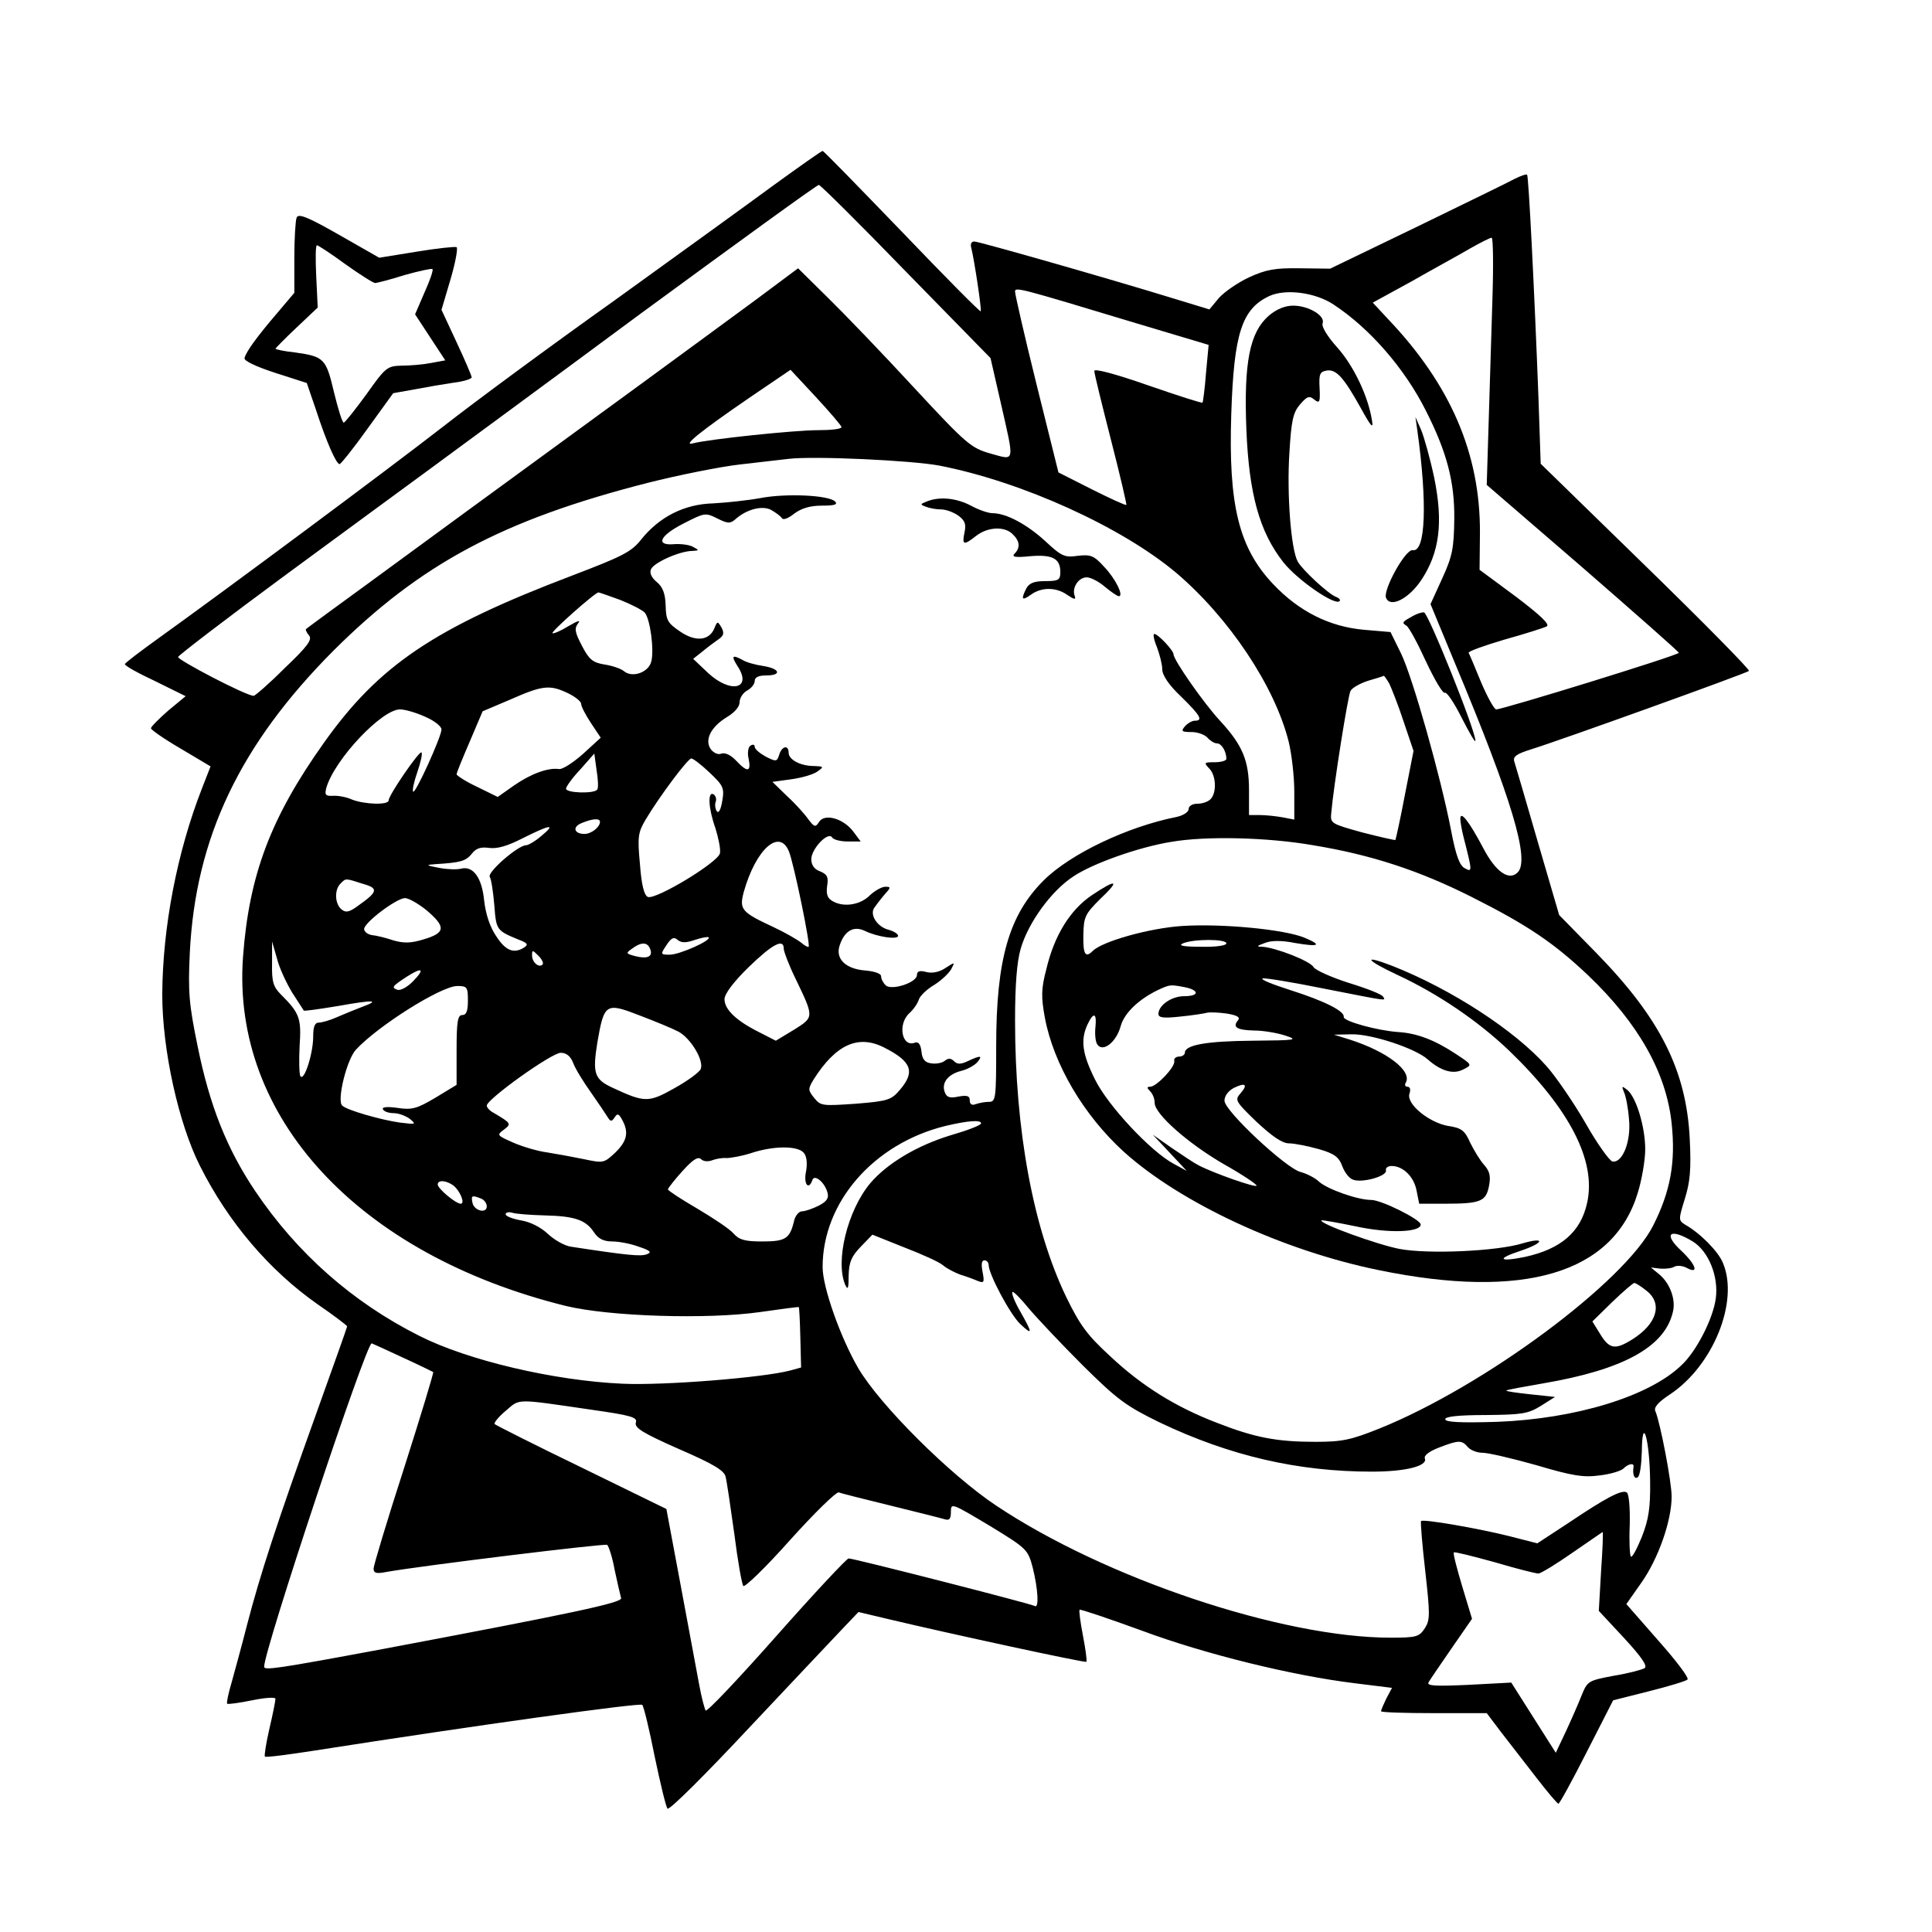 <?xml version="1.0" standalone="no"?>
<!DOCTYPE svg PUBLIC "-//W3C//DTD SVG 20010904//EN"
 "http://www.w3.org/TR/2001/REC-SVG-20010904/DTD/svg10.dtd">
<svg version="1.0" xmlns="http://www.w3.org/2000/svg"
 width="512pt" height="512pt" viewBox="0 0 512 512"
 preserveAspectRatio="xMidYMid meet">

<g transform="translate(0,512) scale(0.1,-0.1)"
fill="#000000" stroke="none">
<path d="M2050 4629 c-68 -50 -259 -188 -424 -307 -166 -118 -368 -267 -451
-332 -148 -115 -576 -433 -753 -560 -50 -36 -91 -67 -91 -70 -1 -4 35 -24 80
-45 l81 -40 -46 -38 c-25 -22 -46 -43 -46 -47 0 -4 36 -29 79 -54 l79 -47 -23
-59 c-66 -169 -104 -368 -105 -545 0 -147 43 -342 100 -455 75 -149 183 -276
311 -366 44 -30 79 -57 79 -59 0 -2 -38 -109 -84 -237 -102 -284 -147 -422
-181 -553 -14 -55 -33 -124 -41 -153 -9 -30 -14 -55 -12 -57 2 -2 32 2 66 9
34 7 62 9 62 4 0 -5 -7 -41 -16 -79 -9 -39 -14 -72 -12 -74 2 -3 62 5 133 16
428 67 861 127 867 121 4 -4 19 -66 33 -137 15 -72 30 -134 34 -138 5 -5 102
92 217 215 115 122 227 241 249 264 l40 42 80 -19 c164 -39 520 -116 524 -113
2 2 -2 33 -9 69 -7 36 -11 67 -9 69 2 2 76 -23 164 -55 169 -63 402 -120 567
-140 l97 -12 -15 -28 c-7 -15 -14 -30 -14 -34 0 -3 63 -5 140 -5 l140 0 37
-49 c21 -27 63 -81 93 -120 30 -39 57 -71 60 -71 3 0 37 62 75 137 l70 137 95
24 c52 13 98 27 102 31 5 4 -30 50 -77 103 l-85 97 40 57 c45 64 80 164 80
228 0 39 -30 195 -43 226 -5 10 7 24 39 45 114 76 183 246 140 348 -12 30 -60
79 -101 102 -17 11 -17 13 0 68 14 45 17 78 13 159 -9 182 -79 320 -248 493
l-98 100 -57 195 c-31 107 -59 203 -62 212 -4 13 6 20 44 32 75 23 572 202
578 208 3 3 -120 128 -273 277 l-279 272 -6 177 c-11 289 -26 585 -30 589 -3
2 -17 -3 -33 -11 -16 -9 -132 -65 -259 -127 l-230 -111 -80 1 c-66 1 -89 -3
-135 -24 -30 -14 -66 -39 -80 -55 l-25 -30 -95 29 c-179 55 -516 151 -528 151
-8 0 -11 -7 -8 -17 8 -32 28 -164 25 -168 -2 -2 -96 93 -209 211 -113 117
-207 214 -210 214 -3 0 -61 -41 -130 -91z m351 -229 l224 -229 27 -118 c37
-163 39 -153 -27 -135 -52 15 -63 24 -204 176 -82 89 -185 196 -228 238 l-78
77 -110 -82 c-61 -45 -203 -149 -315 -231 -456 -333 -522 -381 -695 -508 -99
-72 -182 -133 -184 -135 -2 -1 1 -9 8 -17 9 -11 -3 -28 -65 -87 -41 -41 -79
-74 -82 -73 -22 1 -203 96 -200 103 2 5 127 101 279 213 152 112 323 237 380
279 57 42 313 230 567 418 255 187 467 341 472 341 4 0 108 -103 231 -230z
m1554 -75 c-3 -91 -7 -238 -10 -327 l-5 -163 255 -220 c139 -121 254 -222 254
-225 1 -6 -466 -150 -484 -150 -5 0 -23 32 -40 72 -16 39 -31 75 -33 78 -1 4
41 19 95 35 54 15 104 31 112 35 9 5 -16 29 -82 79 l-96 71 1 98 c1 210 -78
393 -245 568 l-39 42 104 57 c56 32 126 70 153 86 28 16 54 29 58 29 4 0 5
-74 2 -165z m-946 -61 l194 -58 -7 -75 c-3 -41 -8 -76 -9 -78 -2 -2 -67 19
-145 46 -86 30 -142 45 -142 38 0 -7 20 -88 44 -182 24 -93 42 -171 41 -173
-2 -2 -43 17 -91 41 l-89 45 -58 233 c-32 129 -57 239 -57 246 0 13 8 11 319
-83z m525 49 c96 -63 188 -169 244 -280 56 -110 77 -189 76 -288 -1 -78 -5
-99 -32 -158 l-31 -68 65 -157 c151 -361 199 -521 166 -554 -23 -23 -58 1 -91
64 -38 72 -61 101 -61 78 0 -8 4 -31 9 -50 23 -90 23 -92 3 -81 -14 7 -24 34
-37 103 -27 139 -101 402 -132 466 l-28 57 -70 6 c-92 8 -173 49 -241 121 -91
96 -119 210 -111 451 7 214 28 279 102 313 43 19 121 9 169 -23z m-1304 -325
c0 -5 -28 -8 -62 -8 -63 0 -291 -24 -332 -35 -29 -8 20 32 153 123 l106 72 67
-72 c37 -40 68 -76 68 -80z m260 -102 c220 -43 483 -163 627 -284 140 -119
261 -300 298 -447 8 -32 15 -93 15 -133 l0 -74 -31 6 c-17 3 -44 6 -60 6 l-29
0 0 66 c0 78 -17 119 -76 183 -43 46 -124 162 -124 177 0 10 -41 54 -51 54 -4
0 -1 -16 7 -35 7 -19 14 -45 14 -58 0 -16 17 -42 50 -73 52 -51 59 -64 36 -64
-7 0 -19 -7 -26 -15 -11 -13 -8 -15 18 -15 16 0 35 -7 42 -15 7 -8 18 -15 25
-15 12 0 25 -21 25 -41 0 -5 -14 -9 -31 -9 -28 0 -29 -1 -15 -16 19 -18 21
-65 4 -82 -7 -7 -22 -12 -35 -12 -13 0 -23 -6 -23 -14 0 -8 -14 -17 -32 -21
-131 -26 -281 -98 -351 -167 -93 -92 -127 -210 -127 -440 0 -139 -1 -148 -19
-148 -11 0 -26 -3 -35 -6 -10 -4 -16 -1 -16 10 0 12 -7 14 -30 10 -23 -5 -31
-2 -36 11 -10 25 8 48 43 57 17 4 36 15 43 23 15 18 9 19 -25 3 -19 -9 -28 -9
-37 0 -8 8 -15 8 -24 1 -7 -6 -23 -9 -36 -7 -17 2 -24 11 -26 31 -2 19 -8 27
-17 24 -35 -14 -47 49 -15 78 11 10 22 26 25 36 3 10 22 28 41 39 19 12 39 31
45 42 10 19 10 19 -15 3 -16 -11 -35 -15 -51 -11 -18 5 -25 2 -25 -8 0 -20
-68 -42 -83 -27 -7 7 -12 17 -12 24 0 7 -18 13 -41 15 -54 4 -82 32 -68 69 13
37 37 50 66 36 33 -16 88 -24 88 -13 0 5 -11 12 -25 16 -29 7 -50 38 -39 57 4
6 16 22 27 35 18 20 19 22 3 22 -9 0 -27 -10 -40 -22 -25 -26 -69 -33 -98 -17
-15 8 -19 18 -16 41 4 24 0 31 -19 39 -15 5 -23 17 -23 32 0 27 44 74 55 58 3
-6 22 -11 41 -11 l35 0 -21 28 c-27 34 -76 47 -90 23 -9 -14 -12 -13 -28 8 -9
13 -34 41 -56 61 l-39 38 51 7 c28 4 59 13 69 21 17 12 16 13 -10 14 -36 0
-67 17 -67 35 0 22 -18 18 -25 -5 -6 -19 -8 -19 -36 -5 -16 9 -29 20 -29 26 0
6 -5 7 -11 3 -6 -3 -9 -19 -5 -35 7 -35 -3 -37 -33 -5 -14 15 -29 22 -39 19
-8 -4 -20 1 -28 11 -18 25 0 60 43 86 20 12 33 27 33 39 0 11 9 25 20 31 11 6
20 17 20 25 0 10 10 15 30 15 43 0 37 18 -7 25 -21 3 -46 10 -55 16 -28 15
-31 11 -13 -17 39 -60 -19 -73 -79 -17 l-39 37 24 19 c13 11 32 25 42 32 15
10 17 17 9 32 -10 17 -11 17 -18 0 -13 -35 -50 -39 -91 -11 -34 23 -38 30 -39
70 -1 32 -8 49 -24 62 -13 11 -19 23 -15 33 7 18 77 49 110 49 18 1 18 2 3 10
-9 6 -32 9 -50 8 -52 -5 -41 22 24 55 55 28 57 29 89 13 28 -14 34 -14 48 -2
29 26 70 37 94 25 12 -7 25 -16 29 -22 3 -6 17 -1 33 12 19 14 42 21 73 21 34
0 43 3 35 11 -17 17 -131 22 -198 9 -33 -6 -89 -12 -125 -14 -77 -2 -143 -36
-191 -96 -26 -33 -51 -45 -182 -95 -366 -139 -513 -238 -659 -444 -140 -197
-198 -349 -214 -567 -31 -425 306 -789 856 -925 116 -28 375 -36 515 -16 55 8
101 14 102 13 1 -1 3 -37 4 -81 l2 -79 -29 -8 c-72 -19 -334 -40 -444 -35
-182 8 -411 62 -539 127 -177 89 -324 219 -435 384 -75 112 -120 225 -152 382
-23 112 -26 144 -21 249 15 305 133 552 381 801 231 230 448 346 831 444 83
21 193 43 245 49 52 6 111 13 130 15 68 8 326 -4 400 -18z m-846 -356 c30 -12
59 -27 65 -34 14 -17 25 -98 17 -129 -7 -29 -50 -44 -72 -26 -8 7 -32 15 -52
18 -31 5 -41 13 -60 50 -19 36 -20 46 -10 59 8 10 -1 7 -25 -7 -21 -13 -40
-21 -43 -19 -4 4 113 108 122 108 2 0 28 -9 58 -20z m2038 -222 c6 -13 24 -58
38 -101 l26 -77 -23 -117 c-12 -64 -24 -117 -25 -119 -2 -1 -41 8 -88 20 -83
23 -85 24 -82 52 6 70 44 310 51 323 4 8 25 20 47 27 21 6 40 12 41 13 1 1 8
-9 15 -21z m-2177 -25 c19 -9 35 -22 35 -28 0 -7 12 -30 26 -51 l26 -39 -47
-43 c-26 -23 -55 -42 -64 -40 -28 4 -73 -12 -118 -43 l-44 -31 -55 27 c-30 14
-54 30 -54 33 0 4 16 43 35 87 l34 80 73 31 c86 38 105 40 153 17z m-377 -63
c23 -10 42 -25 42 -33 0 -19 -69 -171 -75 -165 -3 3 2 26 11 52 9 26 14 49 11
52 -5 6 -87 -113 -87 -127 0 -13 -63 -11 -97 2 -15 7 -38 11 -51 10 -20 -1
-22 3 -17 22 23 76 147 207 195 207 14 0 44 -9 68 -20z m455 -192 c-6 -12 -83
-10 -83 2 0 5 17 29 38 51 l37 42 6 -44 c4 -24 5 -47 2 -51z m297 45 c37 -35
40 -41 34 -76 -4 -24 -10 -34 -15 -26 -4 7 -5 18 -2 25 2 6 0 15 -6 19 -16 9
-14 -37 5 -90 8 -26 14 -55 12 -66 -4 -24 -170 -124 -191 -116 -10 4 -17 32
-21 86 -7 74 -5 85 15 119 37 62 112 162 121 162 5 0 27 -17 48 -37z m-290
-131 c0 -14 -23 -32 -41 -32 -28 0 -33 19 -7 29 29 12 48 13 48 3z m-155 -37
c-16 -14 -35 -25 -41 -25 -21 0 -104 -72 -96 -84 4 -6 9 -40 12 -75 5 -66 6
-67 64 -91 24 -9 27 -13 15 -21 -27 -17 -49 -9 -74 30 -17 25 -28 59 -32 95
-6 60 -29 92 -61 84 -11 -3 -37 -2 -58 2 -36 7 -37 8 -9 10 66 4 79 8 95 27
11 15 24 19 46 16 22 -3 49 5 90 26 72 36 89 39 49 6z m2045 -25 c153 -25 281
-67 420 -137 149 -75 218 -122 309 -208 133 -127 207 -258 221 -392 11 -103
-3 -180 -49 -271 -76 -150 -448 -426 -726 -538 -75 -30 -98 -35 -169 -35 -102
0 -160 11 -260 50 -110 42 -200 98 -284 177 -61 56 -80 82 -117 158 -87 182
-135 440 -135 732 0 95 5 156 15 190 20 69 81 153 139 191 50 34 173 78 260
92 92 16 256 12 376 -9z m-1389 -17 c13 -33 57 -246 52 -252 -1 -2 -11 3 -20
11 -10 8 -43 27 -73 41 -86 40 -91 47 -79 93 32 114 95 170 120 107z m-1130
-85 c43 -12 41 -21 -13 -59 -23 -17 -32 -18 -43 -9 -18 15 -19 52 -3 68 15 15
12 15 59 0z m169 -70 c52 -44 51 -60 -6 -77 -35 -11 -54 -11 -82 -3 -20 7 -46
13 -57 14 -11 2 -20 9 -20 16 0 17 85 81 108 82 10 0 36 -15 57 -32z m711 -79
c18 6 34 9 37 7 8 -8 -77 -46 -103 -46 -25 0 -25 1 -9 25 13 20 20 23 30 14
10 -8 22 -8 45 0z m-1067 -139 c16 -25 30 -46 31 -48 2 -2 42 4 91 12 95 17
114 16 62 -3 -18 -7 -48 -19 -66 -27 -18 -8 -39 -14 -47 -14 -11 0 -15 -11
-15 -37 0 -45 -24 -120 -34 -105 -3 6 -4 42 -2 80 5 74 0 87 -50 137 -20 20
-24 34 -23 82 l0 58 13 -45 c6 -25 25 -65 40 -90z m949 115 c8 -20 -7 -27 -39
-19 -26 7 -26 8 -9 20 24 18 41 18 48 -1z m354 1 c0 -7 13 -42 30 -77 51 -106
51 -104 -3 -138 l-48 -29 -45 23 c-60 30 -91 60 -91 87 0 14 24 46 64 85 63
61 93 77 93 49z m-639 -42 c-10 -10 -28 6 -28 24 0 15 1 15 17 -1 9 -9 14 -19
11 -23z m-342 -43 c-16 -17 -35 -27 -43 -24 -16 6 -14 9 24 34 42 27 50 22 19
-10z m144 -53 c0 -27 -4 -38 -15 -38 -12 0 -15 -17 -15 -93 l0 -92 -56 -34
c-49 -29 -62 -33 -101 -27 -28 4 -42 2 -38 -4 3 -6 16 -10 29 -10 12 0 31 -7
42 -15 18 -15 16 -15 -26 -10 -50 7 -141 33 -153 45 -15 13 12 122 36 148 58
63 226 169 269 169 26 0 28 -3 28 -39z m558 -82 c32 -17 68 -76 59 -99 -3 -8
-34 -31 -70 -51 -69 -39 -79 -38 -165 2 -47 22 -52 38 -39 119 18 104 22 107
112 72 42 -16 88 -35 103 -43z m545 -42 c73 -37 83 -64 42 -112 -23 -27 -31
-30 -117 -37 -88 -6 -93 -6 -110 15 -17 21 -17 24 -2 49 59 93 118 120 187 85z
m-824 -41 c6 -16 27 -50 47 -78 19 -27 39 -57 44 -65 8 -13 11 -13 19 -1 7 11
11 10 20 -7 18 -33 13 -56 -19 -87 -29 -27 -31 -28 -82 -17 -29 6 -73 14 -98
18 -24 3 -65 15 -90 26 -43 19 -44 20 -25 34 21 16 20 17 -27 45 -10 5 -18 14
-18 19 0 17 172 140 196 140 15 0 26 -9 33 -27z m1081 -160 c0 -5 -37 -19 -82
-32 -88 -27 -167 -74 -212 -127 -60 -72 -93 -206 -66 -269 7 -15 9 -10 9 25 1
35 7 50 32 76 l31 32 85 -34 c47 -18 93 -39 102 -47 9 -8 30 -19 46 -25 17 -5
38 -13 47 -17 16 -6 17 -3 12 24 -4 20 -3 31 5 31 6 0 11 -6 11 -12 0 -25 58
-133 84 -157 33 -31 33 -25 0 33 -15 26 -24 49 -21 52 2 3 22 -17 43 -43 22
-26 86 -94 143 -151 93 -92 115 -108 205 -152 185 -88 365 -130 562 -130 89 0
148 15 140 35 -3 8 12 19 38 29 52 20 60 20 76 1 7 -8 24 -15 39 -15 15 0 79
-15 143 -33 94 -28 125 -33 167 -27 28 3 57 12 63 18 13 13 29 16 27 5 -3 -20
2 -34 11 -28 6 3 10 34 11 68 1 102 21 30 22 -78 1 -71 -4 -102 -22 -148 -13
-32 -26 -56 -29 -52 -3 3 -5 41 -3 84 1 46 -2 82 -8 86 -13 8 -55 -14 -156
-82 l-81 -53 -74 19 c-84 21 -229 46 -234 40 -2 -2 3 -62 11 -132 13 -116 13
-130 -1 -152 -15 -23 -23 -25 -91 -25 -287 0 -756 157 -1045 350 -122 81 -309
267 -366 365 -47 81 -94 214 -94 267 0 172 135 327 325 374 59 14 95 17 95 7z
m-470 -78 c8 -9 10 -28 6 -50 -7 -33 7 -51 17 -22 5 16 33 -6 40 -34 4 -14 -2
-23 -23 -34 -16 -8 -36 -15 -44 -15 -9 0 -19 -12 -22 -27 -11 -46 -23 -53 -84
-53 -45 0 -61 4 -76 21 -10 12 -54 41 -96 66 -43 25 -78 48 -78 51 1 4 18 26
39 49 27 30 41 39 49 31 6 -6 18 -7 29 -3 10 4 27 7 38 6 11 0 40 5 65 13 60
20 124 20 140 1z m-928 -87 c18 -15 31 -48 19 -48 -13 0 -61 40 -61 51 0 13
23 11 42 -3z m72 -34 c9 -3 16 -13 16 -21 0 -20 -34 -12 -38 10 -4 19 -1 20
22 11z m171 -45 c79 -2 108 -12 130 -46 11 -16 25 -23 48 -23 17 0 49 -6 70
-14 31 -10 35 -15 21 -20 -16 -6 -50 -3 -200 20 -17 2 -45 18 -62 34 -19 18
-47 32 -72 36 -22 4 -40 11 -40 16 0 5 8 7 18 4 9 -3 48 -6 87 -7z m3041 -69
c42 -26 69 -93 61 -151 -7 -53 -51 -140 -91 -177 -86 -83 -281 -142 -488 -150
-98 -3 -138 -1 -138 7 0 7 35 11 108 11 94 1 111 3 145 24 l38 24 -66 7 c-37
4 -65 8 -63 10 2 2 46 10 98 19 211 36 321 96 343 188 9 33 -7 77 -36 101
l-22 18 25 -3 c14 -1 31 1 37 5 7 4 22 3 33 -3 33 -18 25 8 -14 45 -50 46 -31
62 30 25z m-122 -131 c43 -34 27 -88 -39 -129 -45 -28 -60 -25 -84 14 l-21 34
52 51 c29 28 56 51 59 51 4 0 18 -9 33 -21z m-3298 -176 c44 -20 80 -38 82
-39 2 -1 -33 -116 -77 -254 -45 -139 -81 -259 -81 -267 0 -12 8 -14 33 -9 96
17 579 76 586 72 4 -3 14 -33 20 -67 7 -33 15 -67 17 -74 5 -12 -127 -40 -631
-135 -284 -53 -315 -57 -315 -47 0 45 270 857 285 857 1 0 38 -17 81 -37z
m502 -139 c105 -15 122 -20 117 -34 -4 -14 19 -28 114 -70 90 -39 121 -57 124
-74 3 -11 13 -79 23 -151 9 -71 20 -134 24 -138 4 -4 60 50 124 122 64 71 122
128 129 126 7 -3 68 -18 137 -35 69 -17 133 -33 143 -36 13 -4 17 0 17 20 0
24 3 22 102 -37 100 -61 102 -63 115 -112 14 -57 17 -109 5 -101 -10 6 -479
126 -493 126 -5 0 -91 -92 -191 -205 -100 -113 -184 -202 -188 -198 -3 5 -11
35 -17 68 -6 33 -28 151 -49 263 l-38 203 -225 110 c-124 60 -227 112 -230
115 -3 3 10 19 29 35 39 33 22 33 228 3z m2675 -428 l-6 -105 67 -72 c48 -52
63 -75 54 -80 -7 -4 -44 -14 -82 -20 -68 -13 -69 -14 -85 -53 -9 -23 -28 -66
-42 -96 l-26 -55 -59 93 -59 93 -113 -6 c-89 -4 -112 -3 -106 7 4 7 32 48 61
90 l54 78 -26 86 c-14 47 -25 88 -22 90 2 2 50 -10 108 -26 57 -17 109 -30
116 -30 6 0 47 25 90 55 43 30 79 54 80 55 2 0 0 -47 -4 -104z"/>
<path d="M3362 4283 c-50 -44 -66 -123 -59 -301 7 -172 35 -272 98 -352 37
-47 137 -116 149 -103 3 3 -1 8 -9 11 -20 7 -90 72 -102 94 -18 33 -29 180
-22 287 5 87 10 108 28 129 19 22 25 24 38 13 14 -11 16 -7 14 31 -2 37 1 43
19 46 25 4 45 -18 90 -99 27 -49 34 -57 30 -34 -10 65 -49 146 -92 194 -26 29
-42 55 -39 64 8 20 -37 47 -78 47 -21 0 -44 -9 -65 -27z"/>
<path d="M3756 3980 c27 -193 22 -324 -12 -318 -19 4 -79 -105 -71 -126 11
-28 60 -3 93 46 49 73 59 153 35 271 -11 52 -27 109 -35 128 l-15 34 5 -35z"/>
<path d="M3745 3488 c-29 -16 -31 -18 -18 -26 7 -4 30 -47 52 -95 23 -49 45
-86 50 -83 5 3 25 -27 45 -67 20 -39 36 -67 36 -60 0 28 -124 336 -136 340 -5
1 -18 -3 -29 -9z"/>
<path d="M2456 3791 c-18 -7 -18 -8 -2 -14 10 -4 28 -7 40 -7 12 0 32 -7 45
-16 18 -13 22 -23 17 -45 -7 -34 -2 -35 31 -9 31 24 76 26 97 4 19 -18 20 -36
5 -51 -9 -9 1 -11 41 -7 59 5 80 -6 80 -42 0 -21 -5 -24 -40 -24 -29 0 -42 -5
-50 -19 -15 -30 -12 -34 12 -17 29 21 68 20 97 -1 18 -12 23 -13 19 -2 -8 21
10 49 32 49 10 0 32 -11 48 -25 17 -14 33 -25 37 -25 14 0 -9 47 -39 78 -27
30 -36 33 -70 29 -35 -5 -43 -1 -86 39 -48 44 -103 74 -140 74 -11 0 -37 9
-57 20 -38 20 -83 25 -117 11z"/>
<path d="M2894 2748 c-58 -39 -100 -107 -121 -196 -14 -53 -14 -74 -4 -129 23
-123 103 -259 210 -356 150 -135 420 -261 675 -313 384 -79 621 -9 686 204 11
35 20 88 20 116 0 60 -24 139 -48 158 -14 11 -15 10 -8 -7 5 -11 11 -43 13
-71 6 -58 -17 -117 -44 -112 -8 2 -41 48 -72 103 -32 55 -78 122 -102 149 -84
95 -253 205 -411 267 -78 30 -69 15 14 -24 108 -50 214 -122 297 -201 161
-155 232 -293 207 -404 -17 -77 -69 -122 -165 -143 -69 -14 -76 -5 -12 16 63
21 68 38 6 20 -68 -21 -249 -29 -325 -15 -59 11 -216 68 -208 76 2 1 43 -6 91
-16 87 -19 172 -16 172 5 0 13 -104 65 -131 65 -36 0 -115 28 -138 48 -11 11
-34 22 -49 26 -38 9 -202 162 -202 189 0 13 10 26 25 34 31 15 38 9 17 -15
-15 -17 -13 -21 43 -75 42 -39 68 -57 86 -57 14 0 49 -7 78 -15 42 -12 54 -21
63 -45 6 -17 19 -33 28 -36 24 -10 91 9 88 24 -2 7 5 12 15 12 30 0 59 -28 66
-65 l7 -35 67 0 c96 0 110 6 118 47 5 26 2 39 -13 56 -11 12 -27 39 -37 59
-14 32 -23 39 -58 44 -51 9 -111 58 -103 85 4 11 2 19 -5 19 -6 0 -8 5 -5 10
19 31 -48 83 -148 115 l-42 13 47 1 c53 1 168 -37 201 -66 36 -32 69 -41 95
-27 24 12 24 12 -20 41 -56 37 -103 55 -153 58 -56 4 -146 29 -144 40 3 15
-50 42 -141 71 -47 15 -80 28 -74 31 6 2 79 -10 163 -27 173 -34 164 -33 156
-21 -3 6 -44 22 -90 36 -47 15 -89 34 -94 42 -8 16 -101 52 -136 54 -16 0 -15
2 7 10 17 7 45 7 80 0 64 -11 73 -6 25 14 -53 22 -219 38 -325 31 -88 -6 -211
-41 -236 -66 -20 -20 -26 -9 -25 43 1 48 5 55 45 95 53 50 44 54 -22 10z m356
-128 c0 -6 -29 -10 -67 -9 -47 0 -62 3 -48 9 28 12 115 12 115 0z m-111 -116
c40 -8 40 -24 -1 -24 -33 0 -68 -24 -68 -47 0 -10 13 -12 58 -7 31 3 63 8 70
10 8 2 31 1 53 -2 29 -5 37 -10 29 -19 -14 -17 -2 -25 44 -26 23 0 59 -6 81
-13 37 -12 31 -13 -85 -14 -122 -1 -180 -11 -180 -32 0 -5 -7 -10 -15 -10 -9
0 -15 -6 -13 -12 3 -15 -47 -68 -64 -68 -9 0 -9 -3 0 -12 7 -7 12 -20 12 -31
0 -29 88 -107 183 -162 48 -27 87 -53 87 -57 0 -7 -114 33 -154 54 -12 6 -43
27 -71 46 l-50 35 45 -48 45 -48 -35 19 c-61 33 -174 154 -208 223 -34 68 -39
105 -20 146 16 34 25 31 21 -7 -2 -18 0 -39 5 -46 15 -22 51 7 62 49 10 35 48
71 100 96 31 14 31 14 69 7z"/>
<path d="M786 4543 c-3 -8 -6 -56 -6 -107 l0 -92 -44 -52 c-54 -63 -84 -104
-88 -121 -2 -7 29 -22 81 -39 l84 -27 24 -70 c28 -86 54 -145 63 -145 3 0 37
42 74 94 l68 94 56 10 c31 6 78 14 105 18 26 3 47 10 47 14 0 4 -18 46 -40 93
l-40 86 24 81 c13 44 20 83 16 85 -4 2 -52 -3 -106 -12 l-99 -16 -107 61 c-84
48 -108 57 -112 45z m129 -123 c38 -27 74 -50 79 -50 5 0 40 9 78 21 39 11 72
18 74 16 3 -3 -7 -31 -21 -62 l-25 -58 40 -61 40 -61 -38 -7 c-20 -4 -55 -7
-77 -7 -39 -1 -43 -4 -94 -76 -30 -41 -57 -75 -60 -75 -4 0 -15 36 -26 81 -21
89 -26 94 -103 105 -29 3 -52 8 -52 10 0 1 25 27 56 56 l56 53 -4 83 c-2 45
-2 82 2 82 3 0 37 -22 75 -50z"/>
</g>
</svg>
